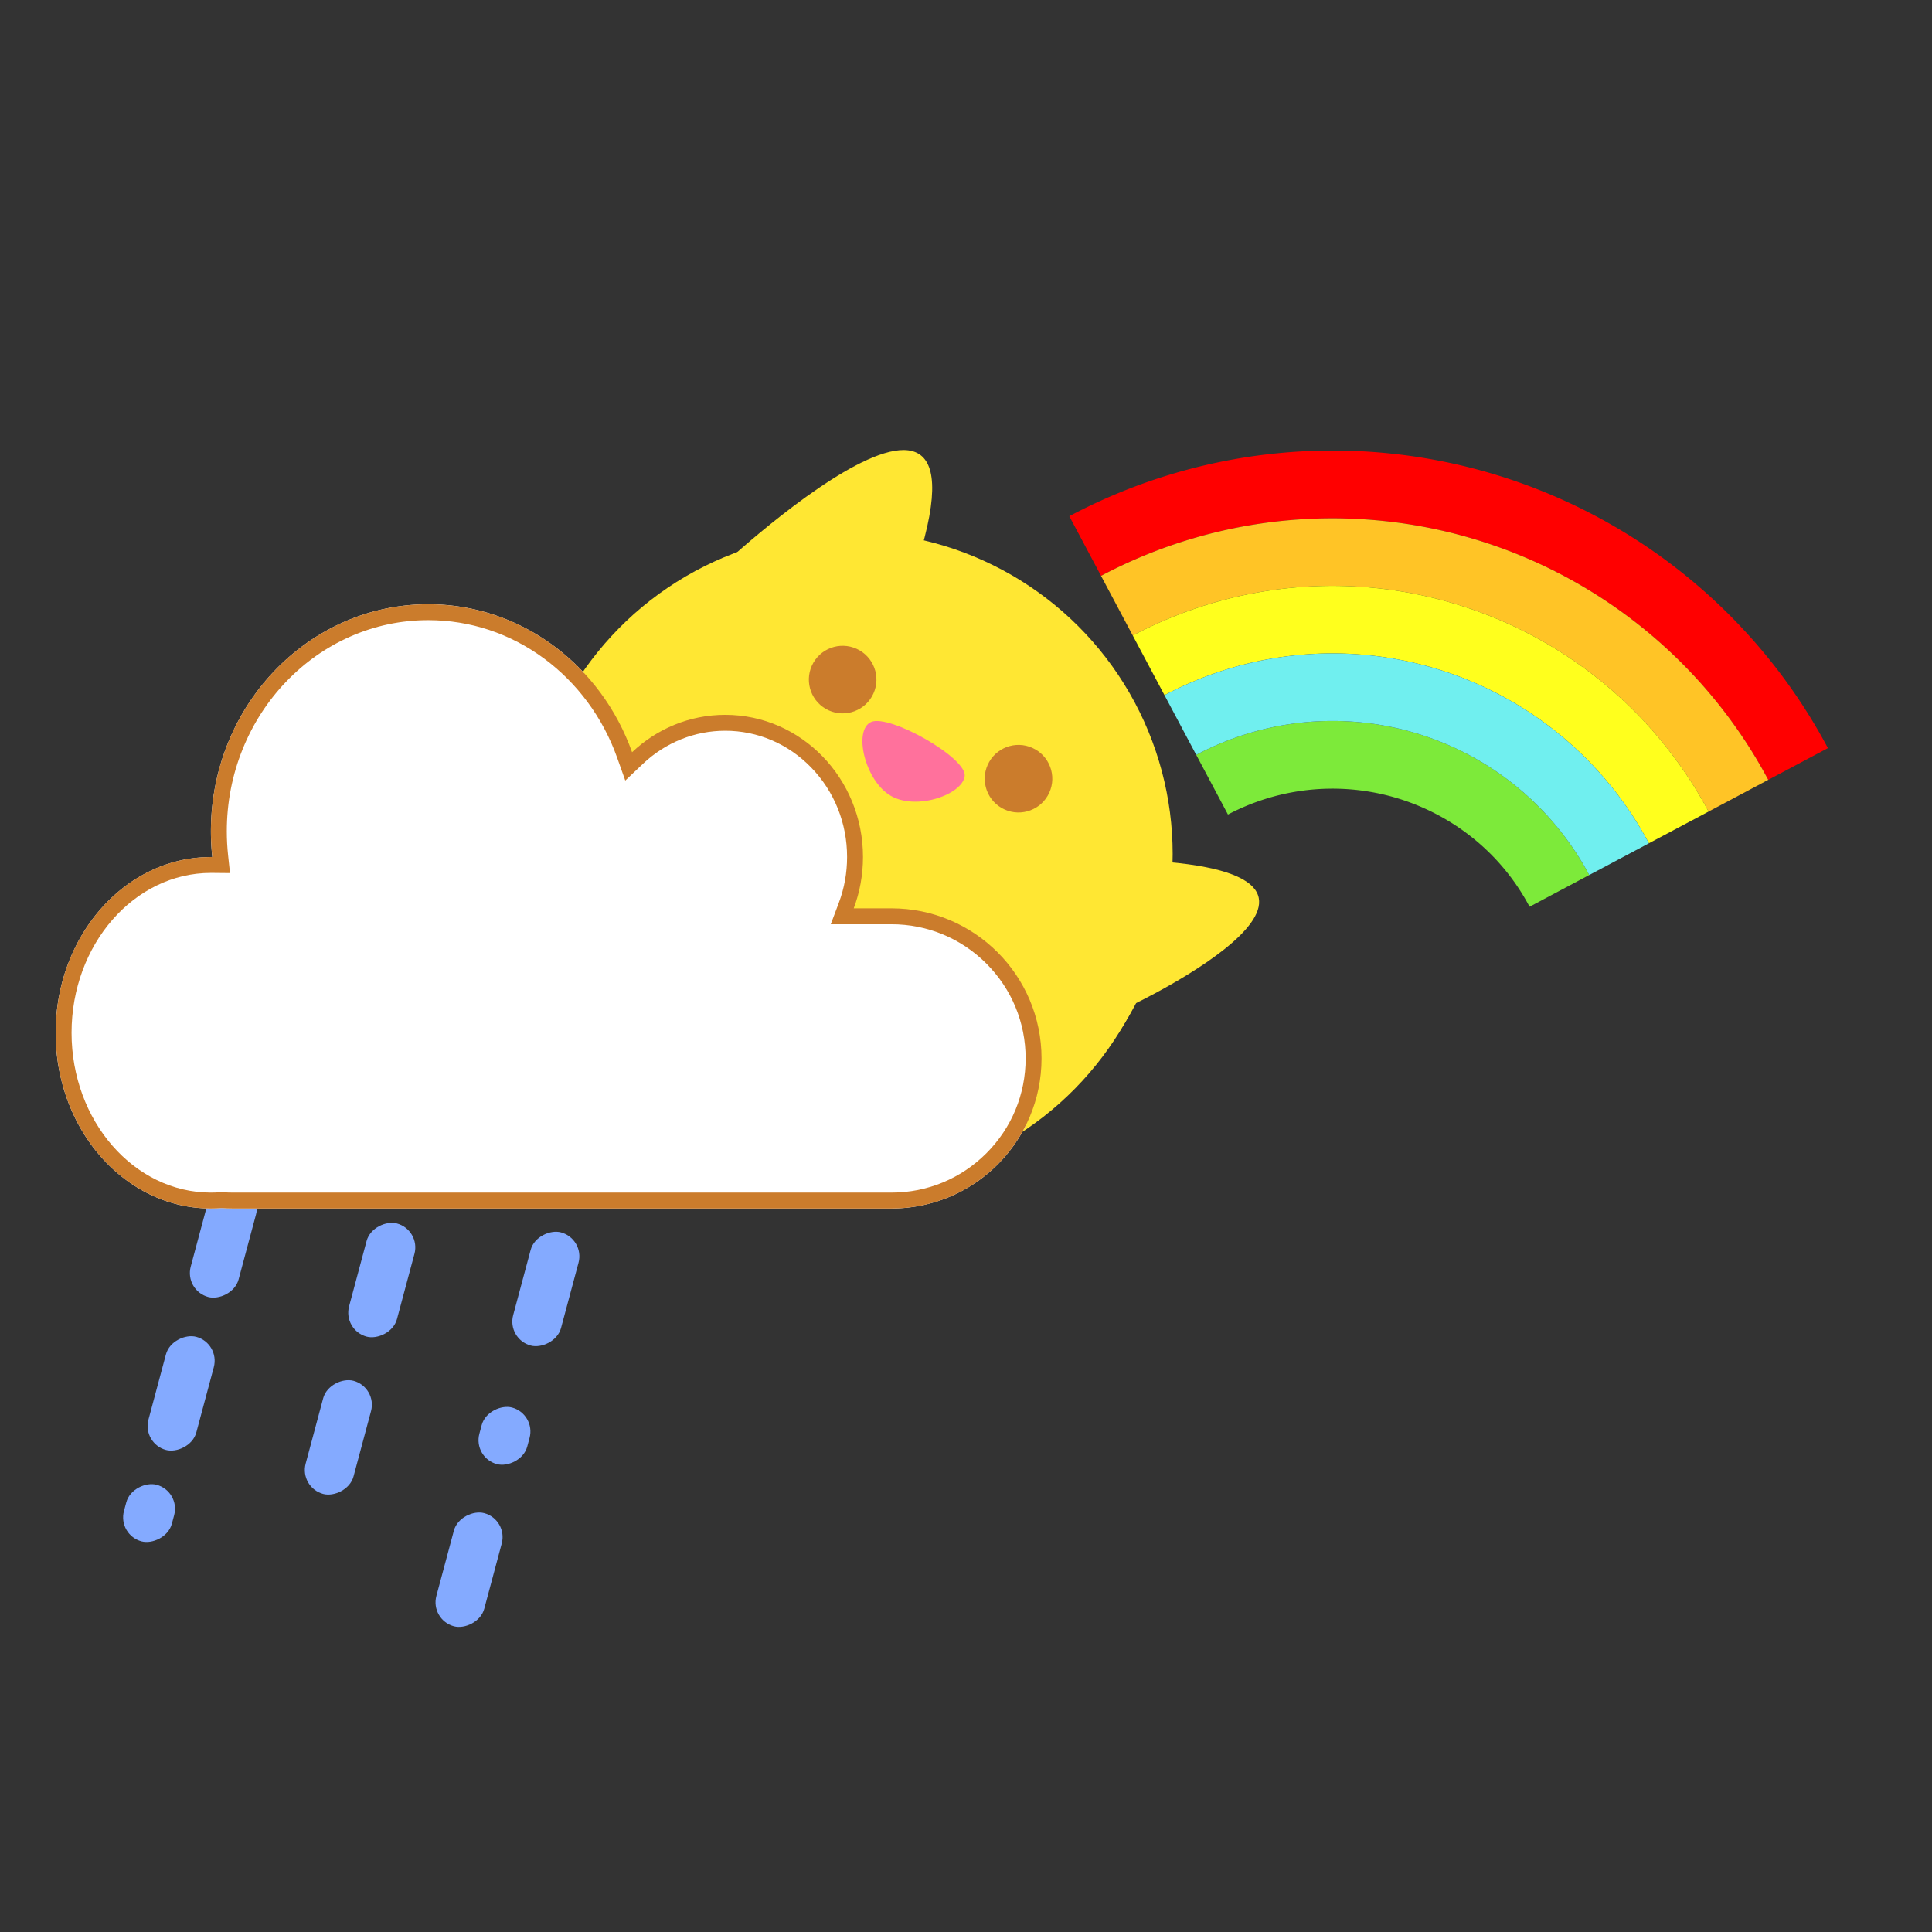 <svg xmlns="http://www.w3.org/2000/svg" width="243" height="243" viewBox="0 0 243 243">
  <rect x="0" y="0" width="243" height="243" fill="#333333" stroke="none"/>
  <g id="Group_31" data-name="Group 31" transform="translate(-1137 -131)">
    <rect id="Rectangle_48" data-name="Rectangle 48" width="243" height="243" transform="translate(1137 131)" fill="#fff" opacity="0"/>
    <g id="Group_29" data-name="Group 29" transform="translate(-1622.04 -2714.259)">
      <g id="sunny_rain" data-name="sunny rain" transform="translate(2766.04 2912.478)">
        <g id="thunderstorm" transform="translate(7.785 80.875)">
          <rect id="Rectangle_12" data-name="Rectangle 12" width="14.733" height="6.233" rx="3.117" transform="translate(8.396 14.231) rotate(-75)" fill="#84aaff"/>
          <rect id="Rectangle_16" data-name="Rectangle 16" width="14.733" height="6.233" rx="3.117" transform="translate(28.317 19.215) rotate(-75)" fill="#84aaff"/>
          <rect id="Rectangle_13" data-name="Rectangle 13" width="14.733" height="6.233" rx="3.117" transform="translate(3.08 33.472) rotate(-75)" fill="#84aaff"/>
          <rect id="Rectangle_20" data-name="Rectangle 20" width="7.367" height="6.233" rx="3.117" transform="translate(0 44.966) rotate(-75)" fill="#84aaff"/>
          <rect id="Rectangle_17" data-name="Rectangle 17" width="14.733" height="6.233" rx="3.117" transform="translate(48.952 20.336) rotate(-75)" fill="#84aaff"/>
          <rect id="Rectangle_15" data-name="Rectangle 15" width="14.733" height="6.233" rx="3.117" transform="translate(22.854 39.002) rotate(-75)" fill="#84aaff"/>
          <rect id="Rectangle_19" data-name="Rectangle 19" width="14.733" height="6.233" rx="3.117" transform="translate(39.295 55.646) rotate(-75)" fill="#84aaff"/>
          <rect id="Rectangle_18" data-name="Rectangle 18" width="7.367" height="6.233" rx="3.117" transform="translate(44.701 35.251) rotate(-75)" fill="#84aaff"/>
        </g>
        <g id="Sunny_Cloud" data-name="Sunny Cloud" transform="translate(0 0)">
          <ellipse id="Ellipse_4" data-name="Ellipse 4" cx="40.5" cy="41" rx="40.5" ry="41" transform="translate(59 -0.219)" fill="#ffe733"/>
          <path id="Union_1" data-name="Union 1" d="M22.293,76q-.713,0-1.413-.052Q20.209,76,19.527,76C8.743,76,0,66.1,0,53.9s8.743-22.1,19.527-22.1H19.7a30.148,30.148,0,0,1-.173-3.229C19.527,12.788,31.767,0,46.867,0,58.615,0,68.633,7.743,72.5,18.611a16.98,16.98,0,0,1,11.713-4.7c9.571,0,17.33,8.006,17.33,17.882a18.344,18.344,0,0,1-1.164,6.457h4.745a18.876,18.876,0,0,1,0,37.752Z" transform="translate(0 8.781)" fill="#fff"/>
        </g>
      </g>
      <g id="Sunny_Cloud-2" data-name="Sunny Cloud" transform="translate(2766.04 2890.953)">
        <g id="Group_11" data-name="Group 11" transform="translate(88.828 0) rotate(30)">
          <path id="Path_18" data-name="Path 18" d="M23.1,24.682c-6.218-55.534-23.1,0-23.1,0Z" transform="translate(8.352 0)" fill="#ffe733"/>
          <path id="Path_20" data-name="Path 20" d="M10.036,0C40.052,20.922,0,15.431,0,15.431Z" transform="matrix(0.454, -0.891, 0.891, 0.454, 66.758, 39.876)" fill="#ffe733"/>
          <circle id="Sunny" cx="40.517" cy="40.517" r="40.517" transform="translate(0 7.364)" fill="#ffe733"/>
          <circle id="Ellipse_14" data-name="Ellipse 14" cx="4.25" cy="4.25" r="4.25" transform="translate(24.437 25.123)" fill="#cb7c2c"/>
          <circle id="Ellipse_13" data-name="Ellipse 13" cx="4.25" cy="4.25" r="4.25" transform="translate(49.826 24.86)" fill="#cb7c2c"/>
          <path id="Path_15" data-name="Path 15" d="M13.879,1.565c.919,2.139-3.044,6.8-6.8,6.8s-8.25-4.767-6.8-6.8S12.96-.574,13.879,1.565Z" transform="translate(34.171 30.642)" fill="#ff719c"/>
        </g>
        <g id="Union_1-2" data-name="Union 1" transform="translate(0 30.306)" fill="#fff">
          <path d="M 105.125 75.001 L 22.293 75.001 C 21.848 75.001 21.397 74.984 20.953 74.951 L 20.878 74.945 L 20.802 74.951 C 20.381 74.984 19.952 75.001 19.527 75.001 C 17.042 75.001 14.63 74.449 12.358 73.361 C 10.154 72.306 8.173 70.793 6.469 68.864 C 4.757 66.926 3.412 64.667 2.471 62.15 C 1.495 59.537 1 56.76 1 53.896 C 1 51.031 1.495 48.254 2.471 45.641 C 3.412 43.124 4.757 40.865 6.469 38.927 C 8.173 36.998 10.154 35.485 12.358 34.43 C 14.63 33.342 17.042 32.791 19.527 32.791 C 19.582 32.791 19.636 32.791 19.69 32.792 L 20.815 32.803 L 20.694 31.684 C 20.584 30.655 20.527 29.605 20.527 28.562 C 20.527 24.836 21.226 21.222 22.603 17.82 C 23.932 14.537 25.834 11.589 28.257 9.057 C 30.677 6.529 33.494 4.545 36.629 3.159 C 39.871 1.726 43.316 1 46.867 1 C 52.341 1 57.589 2.741 62.044 6.034 C 64.194 7.623 66.1 9.533 67.711 11.712 C 69.339 13.914 70.633 16.348 71.558 18.946 L 72.072 20.393 L 73.187 19.337 C 76.204 16.481 80.12 14.909 84.213 14.909 C 88.569 14.909 92.666 16.661 95.749 19.842 C 98.841 23.032 100.543 27.276 100.543 31.791 C 100.543 33.897 100.173 35.951 99.443 37.897 L 98.936 39.248 L 100.379 39.248 L 105.125 39.248 C 109.899 39.248 114.388 41.108 117.765 44.484 C 121.141 47.86 123 52.349 123 57.124 C 123 61.899 121.141 66.388 117.765 69.765 C 114.388 73.141 109.899 75.001 105.125 75.001 Z" stroke="none"/>
          <path d="M 105.125 74.001 C 109.632 74.001 113.87 72.245 117.057 69.058 C 120.245 65.87 122 61.632 122 57.124 C 122 52.616 120.245 48.378 117.057 45.191 C 113.87 42.004 109.632 40.248 105.125 40.248 L 100.379 40.248 L 97.492 40.248 L 98.507 37.545 C 99.195 35.713 99.543 33.777 99.543 31.791 C 99.543 27.537 97.941 23.54 95.031 20.538 C 92.138 17.553 88.296 15.909 84.213 15.909 C 80.377 15.909 76.705 17.384 73.875 20.063 L 71.645 22.174 L 70.616 19.281 C 69.724 16.776 68.477 14.43 66.907 12.307 C 65.355 10.208 63.519 8.368 61.45 6.838 C 57.168 3.673 52.125 2 46.867 2 C 43.456 2 40.147 2.698 37.033 4.074 C 34.018 5.406 31.309 7.316 28.98 9.749 C 26.645 12.188 24.811 15.03 23.53 18.195 C 22.201 21.477 21.527 24.965 21.527 28.562 C 21.527 29.569 21.582 30.584 21.689 31.577 L 21.929 33.813 L 19.681 33.791 C 19.629 33.791 19.579 33.791 19.527 33.791 C 9.863 33.791 2 42.81 2 53.896 C 2 64.981 9.863 74.001 19.527 74.001 C 19.926 74.001 20.329 73.985 20.725 73.954 L 20.876 73.943 L 21.027 73.954 C 21.446 73.985 21.872 74.001 22.293 74.001 L 105.125 74.001 M 105.125 76.001 L 22.293 76.001 C 21.818 76.001 21.346 75.983 20.88 75.948 C 20.432 75.983 19.982 76.001 19.527 76.001 C 8.743 76.001 -6.094082891650032e-06 66.103 -6.094082891650032e-06 53.896 C -6.094082891650032e-06 41.687 8.743 31.791 19.527 31.791 C 19.585 31.791 19.642 31.791 19.7 31.792 C 19.586 30.732 19.527 29.654 19.527 28.562 C 19.527 12.788 31.767 -2.775434950308409e-06 46.867 -2.775434950308409e-06 C 58.615 -2.775434950308409e-06 68.633 7.743 72.5 18.611 C 75.584 15.691 79.697 13.909 84.213 13.909 C 93.785 13.909 101.543 21.915 101.543 31.791 C 101.543 34.068 101.131 36.245 100.379 38.248 L 105.125 38.248 C 115.549 38.248 124 46.699 124 57.124 C 124 67.55 115.549 76.001 105.125 76.001 Z" stroke="none" fill="#cb7c2c"/>
        </g>
      </g>
      <g id="rainbow" transform="translate(2955.827 2877.062) rotate(62)">
        <path id="Path_22" data-name="Path 22" d="M0,70.55H8.5A62.119,62.119,0,0,1,70.55,8.5V0A70.55,70.55,0,0,0,0,70.55Z" transform="translate(0 0)" fill="red"/>
        <path id="Path_23" data-name="Path 23" d="M0,62.05H8.5A53.607,53.607,0,0,1,62.05,8.5V0A62.119,62.119,0,0,0,0,62.05Z" transform="translate(8.5 8.5)" fill="#ffc426"/>
        <path id="Path_24" data-name="Path 24" d="M0,36.55H8.5A28.186,28.186,0,0,1,25.058,10.966,27.659,27.659,0,0,1,36.55,8.5V0A36.588,36.588,0,0,0,0,36.55Z" transform="translate(34 34)" fill="#7dea3a"/>
        <path id="Path_25" data-name="Path 25" d="M0,53.55H8.5A45.1,45.1,0,0,1,53.55,8.5V0A53.607,53.607,0,0,0,0,53.55Z" transform="translate(17 17)" fill="#ffff1d"/>
        <path id="Path_26" data-name="Path 26" d="M0,45.05H8.5A36.588,36.588,0,0,1,45.05,8.5V0A45.1,45.1,0,0,0,0,45.05Z" transform="translate(25.5 25.5)" fill="#70efef"/>
      </g>
    </g>
  </g>
</svg>
